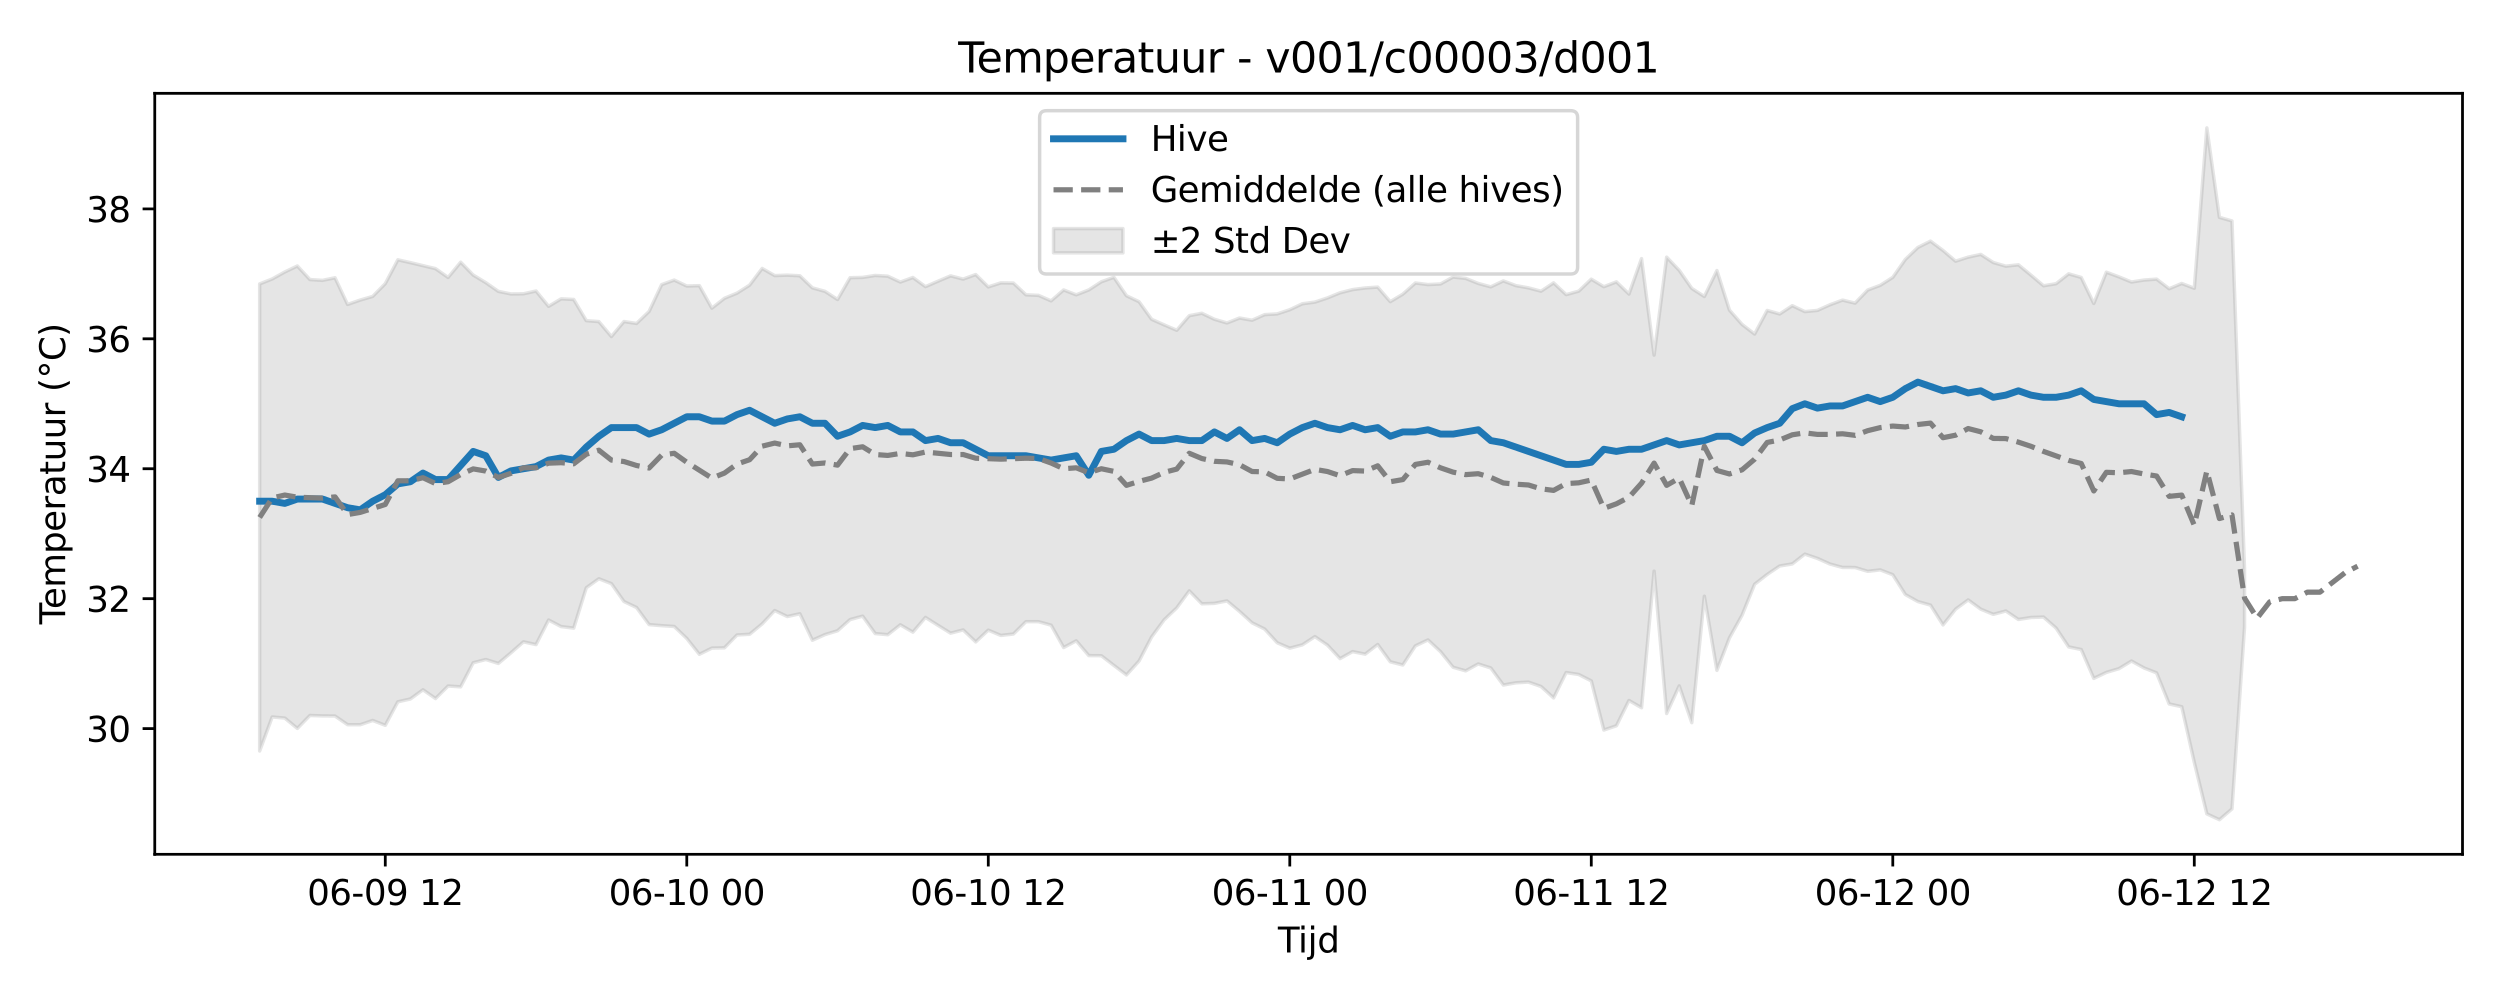 <?xml version="1.0" encoding="utf-8" standalone="no"?>
<!DOCTYPE svg PUBLIC "-//W3C//DTD SVG 1.1//EN"
  "http://www.w3.org/Graphics/SVG/1.1/DTD/svg11.dtd">
<svg xmlns:xlink="http://www.w3.org/1999/xlink" width="720pt" height="288pt" viewBox="0 0 720 288" xmlns="http://www.w3.org/2000/svg" version="1.1">
 <defs>
  <style type="text/css">*{stroke-linejoin: round; stroke-linecap: butt}</style>
 </defs>
 <g id="figure_1">
  <g id="patch_1">
   <path d="M 0 288 
L 720 288 
L 720 0 
L 0 0 
z
" style="fill: #ffffff"/>
  </g>
  <g id="axes_1">
   <g id="patch_2">
    <path d="M 44.57 246.04 
L 709.2 246.04 
L 709.2 26.88 
L 44.57 26.88 
z
" style="fill: #ffffff"/>
   </g>
   <g id="FillBetweenPolyCollection_1">
    <defs>
     <path id="m3d3d954434" d="M 74.78 -206.23 
L 74.78 -71.712 
L 78.398 -81.508 
L 82.016 -81.193 
L 85.635 -78.211 
L 89.253 -81.944 
L 92.871 -81.819 
L 96.489 -81.784 
L 100.107 -79.285 
L 103.725 -79.269 
L 107.343 -80.503 
L 110.961 -79.105 
L 114.579 -85.881 
L 118.197 -86.693 
L 121.815 -89.343 
L 125.433 -86.816 
L 129.051 -90.431 
L 132.669 -90.187 
L 136.287 -97.127 
L 139.905 -98.06 
L 143.523 -96.929 
L 147.141 -99.981 
L 150.759 -103.152 
L 154.377 -102.351 
L 157.995 -109.435 
L 161.613 -107.541 
L 165.231 -107.099 
L 168.849 -118.721 
L 172.467 -121.314 
L 176.085 -119.912 
L 179.703 -114.76 
L 183.321 -113.034 
L 186.939 -108.11 
L 190.557 -107.808 
L 194.175 -107.574 
L 197.793 -104.122 
L 201.411 -99.558 
L 205.029 -101.349 
L 208.647 -101.417 
L 212.265 -105.126 
L 215.883 -105.322 
L 219.501 -108.323 
L 223.119 -112.163 
L 226.737 -110.433 
L 230.355 -111.239 
L 233.973 -103.613 
L 237.591 -105.234 
L 241.209 -106.34 
L 244.827 -109.563 
L 248.445 -110.549 
L 252.063 -105.529 
L 255.681 -105.204 
L 259.299 -108.054 
L 262.917 -105.94 
L 266.535 -110.179 
L 270.153 -107.898 
L 273.771 -105.65 
L 277.389 -106.581 
L 281.008 -103.132 
L 284.626 -106.518 
L 288.244 -104.993 
L 291.862 -105.403 
L 295.48 -108.968 
L 299.098 -108.949 
L 302.716 -107.951 
L 306.334 -101.51 
L 309.952 -103.447 
L 313.57 -99.185 
L 317.188 -99.153 
L 320.806 -96.357 
L 324.424 -93.616 
L 328.042 -97.616 
L 331.66 -104.549 
L 335.278 -109.485 
L 338.896 -112.913 
L 342.514 -117.828 
L 346.132 -114.103 
L 349.75 -114.228 
L 353.368 -114.937 
L 356.986 -111.91 
L 360.604 -108.625 
L 364.222 -106.837 
L 367.84 -102.883 
L 371.458 -101.325 
L 375.076 -102.284 
L 378.694 -104.654 
L 382.312 -102.202 
L 385.93 -98.319 
L 389.548 -100.338 
L 393.166 -99.603 
L 396.784 -102.384 
L 400.402 -97.401 
L 404.02 -96.481 
L 407.638 -101.997 
L 411.256 -103.704 
L 414.874 -100.319 
L 418.492 -95.831 
L 422.11 -94.793 
L 425.728 -96.779 
L 429.346 -95.628 
L 432.964 -90.709 
L 436.582 -91.351 
L 440.2 -91.556 
L 443.818 -90.288 
L 447.436 -86.996 
L 451.054 -94.304 
L 454.672 -93.745 
L 458.29 -91.902 
L 461.908 -77.754 
L 465.526 -78.975 
L 469.144 -86.266 
L 472.762 -84.171 
L 476.381 -123.51 
L 479.999 -82.502 
L 483.617 -90.459 
L 487.235 -79.869 
L 490.853 -116.286 
L 494.471 -94.937 
L 498.089 -104.299 
L 501.707 -110.811 
L 505.325 -119.723 
L 508.943 -122.554 
L 512.561 -124.996 
L 516.179 -125.594 
L 519.797 -128.415 
L 523.415 -127.179 
L 527.033 -125.554 
L 530.651 -124.57 
L 534.269 -124.555 
L 537.887 -123.456 
L 541.505 -123.875 
L 545.123 -122.472 
L 548.741 -116.768 
L 552.359 -114.742 
L 555.977 -113.728 
L 559.595 -108.024 
L 563.213 -112.56 
L 566.831 -115.227 
L 570.449 -112.564 
L 574.067 -111.068 
L 577.685 -112.035 
L 581.303 -109.589 
L 584.921 -110.163 
L 588.539 -110.285 
L 592.157 -107.106 
L 595.775 -101.681 
L 599.393 -100.938 
L 603.011 -92.619 
L 606.629 -94.347 
L 610.247 -95.42 
L 613.865 -97.621 
L 617.483 -95.63 
L 621.101 -94.206 
L 624.719 -85.255 
L 628.337 -84.467 
L 631.955 -68.439 
L 635.573 -53.6 
L 639.191 -51.922 
L 642.809 -55.028 
L 646.427 -107.362 
L 646.427 -124.119 
L 646.427 -124.119 
L 642.809 -224.369 
L 639.191 -225.396 
L 635.573 -251.158 
L 631.955 -204.981 
L 628.337 -206.363 
L 624.719 -204.847 
L 621.101 -207.612 
L 617.483 -207.346 
L 613.865 -206.781 
L 610.247 -208.269 
L 606.629 -209.609 
L 603.011 -200.601 
L 599.393 -208.096 
L 595.775 -209.135 
L 592.157 -206.294 
L 588.539 -205.699 
L 584.921 -208.76 
L 581.303 -211.74 
L 577.685 -211.344 
L 574.067 -212.399 
L 570.449 -214.735 
L 566.831 -213.942 
L 563.213 -212.778 
L 559.595 -215.859 
L 555.977 -218.559 
L 552.359 -216.743 
L 548.741 -213.292 
L 545.123 -208.123 
L 541.505 -205.829 
L 537.887 -204.466 
L 534.269 -200.694 
L 530.651 -201.57 
L 527.033 -200.23 
L 523.415 -198.604 
L 519.797 -198.26 
L 516.179 -199.967 
L 512.561 -197.581 
L 508.943 -198.596 
L 505.325 -191.791 
L 501.707 -194.57 
L 498.089 -198.692 
L 494.471 -210.088 
L 490.853 -202.608 
L 487.235 -204.933 
L 483.617 -210.142 
L 479.999 -213.941 
L 476.381 -185.739 
L 472.762 -213.519 
L 469.144 -203.317 
L 465.526 -206.824 
L 461.908 -205.426 
L 458.29 -207.6 
L 454.672 -204.153 
L 451.054 -203.148 
L 447.436 -206.537 
L 443.818 -204.136 
L 440.2 -205.095 
L 436.582 -205.745 
L 432.964 -207.1 
L 429.346 -205.388 
L 425.728 -206.376 
L 422.11 -207.827 
L 418.492 -208.214 
L 414.874 -206.221 
L 411.256 -206.044 
L 407.638 -206.503 
L 404.02 -203.288 
L 400.402 -201.121 
L 396.784 -205.314 
L 393.166 -205.066 
L 389.548 -204.598 
L 385.93 -203.677 
L 382.312 -202.199 
L 378.694 -200.995 
L 375.076 -200.514 
L 371.458 -198.801 
L 367.84 -197.598 
L 364.222 -197.387 
L 360.604 -195.777 
L 356.986 -196.412 
L 353.368 -194.989 
L 349.75 -196.054 
L 346.132 -197.782 
L 342.514 -197.086 
L 338.896 -192.885 
L 335.278 -194.441 
L 331.66 -196.051 
L 328.042 -201.113 
L 324.424 -202.827 
L 320.806 -208.134 
L 317.188 -206.853 
L 313.57 -204.504 
L 309.952 -203.093 
L 306.334 -204.496 
L 302.716 -201.351 
L 299.098 -202.937 
L 295.48 -203.096 
L 291.862 -206.483 
L 288.244 -206.536 
L 284.626 -205.367 
L 281.008 -208.932 
L 277.389 -207.621 
L 273.771 -208.552 
L 270.153 -207.017 
L 266.535 -205.449 
L 262.917 -208.083 
L 259.299 -206.771 
L 255.681 -208.463 
L 252.063 -208.673 
L 248.445 -208.107 
L 244.827 -208.024 
L 241.209 -201.744 
L 237.591 -204.097 
L 233.973 -205.095 
L 230.355 -208.576 
L 226.737 -208.758 
L 223.119 -208.631 
L 219.501 -210.689 
L 215.883 -205.88 
L 212.265 -203.582 
L 208.647 -202.093 
L 205.029 -199.251 
L 201.411 -205.734 
L 197.793 -205.625 
L 194.175 -207.34 
L 190.557 -206.037 
L 186.939 -198.311 
L 183.321 -194.842 
L 179.703 -195.403 
L 176.085 -191.083 
L 172.467 -195.382 
L 168.849 -195.659 
L 165.231 -201.757 
L 161.613 -201.939 
L 157.995 -199.778 
L 154.377 -204.189 
L 150.759 -203.388 
L 147.141 -203.351 
L 143.523 -204.088 
L 139.905 -206.609 
L 136.287 -208.79 
L 132.669 -212.493 
L 129.051 -208.09 
L 125.433 -210.637 
L 121.815 -211.495 
L 118.197 -212.363 
L 114.579 -213.175 
L 110.961 -206.32 
L 107.343 -202.636 
L 103.725 -201.583 
L 100.107 -200.32 
L 96.489 -208.007 
L 92.871 -207.259 
L 89.253 -207.49 
L 85.635 -211.402 
L 82.016 -209.667 
L 78.398 -207.659 
L 74.78 -206.23 
z
" style="stroke: #808080; stroke-opacity: 0.2"/>
    </defs>
    <g clip-path="url(#pbd165c2db7)">
     <use xlink:href="#m3d3d954434" x="0" y="288" style="fill: #808080; fill-opacity: 0.2; stroke: #808080; stroke-opacity: 0.2"/>
    </g>
   </g>
   <g id="matplotlib.axis_1">
    <g id="xtick_1">
     <g id="line2d_1">
      <defs>
       <path id="m96eff2a564" d="M 0 0 
L 0 3.5 
" style="stroke: #000000; stroke-width: 0.8"/>
      </defs>
      <g>
       <use xlink:href="#m96eff2a564" x="110.961" y="246.04" style="stroke: #000000; stroke-width: 0.8"/>
      </g>
     </g>
     <g id="text_1">
      <!-- 06-09 12 -->
      <g transform="translate(88.48 260.638) scale(0.1 -0.1)">
       <defs>
        <path id="DejaVuSans-30" d="M 2034 4250 
Q 1547 4250 1301 3770 
Q 1056 3291 1056 2328 
Q 1056 1369 1301 889 
Q 1547 409 2034 409 
Q 2525 409 2770 889 
Q 3016 1369 3016 2328 
Q 3016 3291 2770 3770 
Q 2525 4250 2034 4250 
z
M 2034 4750 
Q 2819 4750 3233 4129 
Q 3647 3509 3647 2328 
Q 3647 1150 3233 529 
Q 2819 -91 2034 -91 
Q 1250 -91 836 529 
Q 422 1150 422 2328 
Q 422 3509 836 4129 
Q 1250 4750 2034 4750 
z
" transform="scale(0.016)"/>
        <path id="DejaVuSans-36" d="M 2113 2584 
Q 1688 2584 1439 2293 
Q 1191 2003 1191 1497 
Q 1191 994 1439 701 
Q 1688 409 2113 409 
Q 2538 409 2786 701 
Q 3034 994 3034 1497 
Q 3034 2003 2786 2293 
Q 2538 2584 2113 2584 
z
M 3366 4563 
L 3366 3988 
Q 3128 4100 2886 4159 
Q 2644 4219 2406 4219 
Q 1781 4219 1451 3797 
Q 1122 3375 1075 2522 
Q 1259 2794 1537 2939 
Q 1816 3084 2150 3084 
Q 2853 3084 3261 2657 
Q 3669 2231 3669 1497 
Q 3669 778 3244 343 
Q 2819 -91 2113 -91 
Q 1303 -91 875 529 
Q 447 1150 447 2328 
Q 447 3434 972 4092 
Q 1497 4750 2381 4750 
Q 2619 4750 2861 4703 
Q 3103 4656 3366 4563 
z
" transform="scale(0.016)"/>
        <path id="DejaVuSans-2d" d="M 313 2009 
L 1997 2009 
L 1997 1497 
L 313 1497 
L 313 2009 
z
" transform="scale(0.016)"/>
        <path id="DejaVuSans-39" d="M 703 97 
L 703 672 
Q 941 559 1184 500 
Q 1428 441 1663 441 
Q 2288 441 2617 861 
Q 2947 1281 2994 2138 
Q 2813 1869 2534 1725 
Q 2256 1581 1919 1581 
Q 1219 1581 811 2004 
Q 403 2428 403 3163 
Q 403 3881 828 4315 
Q 1253 4750 1959 4750 
Q 2769 4750 3195 4129 
Q 3622 3509 3622 2328 
Q 3622 1225 3098 567 
Q 2575 -91 1691 -91 
Q 1453 -91 1209 -44 
Q 966 3 703 97 
z
M 1959 2075 
Q 2384 2075 2632 2365 
Q 2881 2656 2881 3163 
Q 2881 3666 2632 3958 
Q 2384 4250 1959 4250 
Q 1534 4250 1286 3958 
Q 1038 3666 1038 3163 
Q 1038 2656 1286 2365 
Q 1534 2075 1959 2075 
z
" transform="scale(0.016)"/>
        <path id="DejaVuSans-20" transform="scale(0.016)"/>
        <path id="DejaVuSans-31" d="M 794 531 
L 1825 531 
L 1825 4091 
L 703 3866 
L 703 4441 
L 1819 4666 
L 2450 4666 
L 2450 531 
L 3481 531 
L 3481 0 
L 794 0 
L 794 531 
z
" transform="scale(0.016)"/>
        <path id="DejaVuSans-32" d="M 1228 531 
L 3431 531 
L 3431 0 
L 469 0 
L 469 531 
Q 828 903 1448 1529 
Q 2069 2156 2228 2338 
Q 2531 2678 2651 2914 
Q 2772 3150 2772 3378 
Q 2772 3750 2511 3984 
Q 2250 4219 1831 4219 
Q 1534 4219 1204 4116 
Q 875 4013 500 3803 
L 500 4441 
Q 881 4594 1212 4672 
Q 1544 4750 1819 4750 
Q 2544 4750 2975 4387 
Q 3406 4025 3406 3419 
Q 3406 3131 3298 2873 
Q 3191 2616 2906 2266 
Q 2828 2175 2409 1742 
Q 1991 1309 1228 531 
z
" transform="scale(0.016)"/>
       </defs>
       <use xlink:href="#DejaVuSans-30"/>
       <use xlink:href="#DejaVuSans-36" transform="translate(63.623 0)"/>
       <use xlink:href="#DejaVuSans-2d" transform="translate(127.246 0)"/>
       <use xlink:href="#DejaVuSans-30" transform="translate(163.33 0)"/>
       <use xlink:href="#DejaVuSans-39" transform="translate(226.953 0)"/>
       <use xlink:href="#DejaVuSans-20" transform="translate(290.576 0)"/>
       <use xlink:href="#DejaVuSans-31" transform="translate(322.363 0)"/>
       <use xlink:href="#DejaVuSans-32" transform="translate(385.986 0)"/>
      </g>
     </g>
    </g>
    <g id="xtick_2">
     <g id="line2d_2">
      <g>
       <use xlink:href="#m96eff2a564" x="197.793" y="246.04" style="stroke: #000000; stroke-width: 0.8"/>
      </g>
     </g>
     <g id="text_2">
      <!-- 06-10 00 -->
      <g transform="translate(175.313 260.638) scale(0.1 -0.1)">
       <use xlink:href="#DejaVuSans-30"/>
       <use xlink:href="#DejaVuSans-36" transform="translate(63.623 0)"/>
       <use xlink:href="#DejaVuSans-2d" transform="translate(127.246 0)"/>
       <use xlink:href="#DejaVuSans-31" transform="translate(163.33 0)"/>
       <use xlink:href="#DejaVuSans-30" transform="translate(226.953 0)"/>
       <use xlink:href="#DejaVuSans-20" transform="translate(290.576 0)"/>
       <use xlink:href="#DejaVuSans-30" transform="translate(322.363 0)"/>
       <use xlink:href="#DejaVuSans-30" transform="translate(385.986 0)"/>
      </g>
     </g>
    </g>
    <g id="xtick_3">
     <g id="line2d_3">
      <g>
       <use xlink:href="#m96eff2a564" x="284.626" y="246.04" style="stroke: #000000; stroke-width: 0.8"/>
      </g>
     </g>
     <g id="text_3">
      <!-- 06-10 12 -->
      <g transform="translate(262.145 260.638) scale(0.1 -0.1)">
       <use xlink:href="#DejaVuSans-30"/>
       <use xlink:href="#DejaVuSans-36" transform="translate(63.623 0)"/>
       <use xlink:href="#DejaVuSans-2d" transform="translate(127.246 0)"/>
       <use xlink:href="#DejaVuSans-31" transform="translate(163.33 0)"/>
       <use xlink:href="#DejaVuSans-30" transform="translate(226.953 0)"/>
       <use xlink:href="#DejaVuSans-20" transform="translate(290.576 0)"/>
       <use xlink:href="#DejaVuSans-31" transform="translate(322.363 0)"/>
       <use xlink:href="#DejaVuSans-32" transform="translate(385.986 0)"/>
      </g>
     </g>
    </g>
    <g id="xtick_4">
     <g id="line2d_4">
      <g>
       <use xlink:href="#m96eff2a564" x="371.458" y="246.04" style="stroke: #000000; stroke-width: 0.8"/>
      </g>
     </g>
     <g id="text_4">
      <!-- 06-11 00 -->
      <g transform="translate(348.978 260.638) scale(0.1 -0.1)">
       <use xlink:href="#DejaVuSans-30"/>
       <use xlink:href="#DejaVuSans-36" transform="translate(63.623 0)"/>
       <use xlink:href="#DejaVuSans-2d" transform="translate(127.246 0)"/>
       <use xlink:href="#DejaVuSans-31" transform="translate(163.33 0)"/>
       <use xlink:href="#DejaVuSans-31" transform="translate(226.953 0)"/>
       <use xlink:href="#DejaVuSans-20" transform="translate(290.576 0)"/>
       <use xlink:href="#DejaVuSans-30" transform="translate(322.363 0)"/>
       <use xlink:href="#DejaVuSans-30" transform="translate(385.986 0)"/>
      </g>
     </g>
    </g>
    <g id="xtick_5">
     <g id="line2d_5">
      <g>
       <use xlink:href="#m96eff2a564" x="458.29" y="246.04" style="stroke: #000000; stroke-width: 0.8"/>
      </g>
     </g>
     <g id="text_5">
      <!-- 06-11 12 -->
      <g transform="translate(435.81 260.638) scale(0.1 -0.1)">
       <use xlink:href="#DejaVuSans-30"/>
       <use xlink:href="#DejaVuSans-36" transform="translate(63.623 0)"/>
       <use xlink:href="#DejaVuSans-2d" transform="translate(127.246 0)"/>
       <use xlink:href="#DejaVuSans-31" transform="translate(163.33 0)"/>
       <use xlink:href="#DejaVuSans-31" transform="translate(226.953 0)"/>
       <use xlink:href="#DejaVuSans-20" transform="translate(290.576 0)"/>
       <use xlink:href="#DejaVuSans-31" transform="translate(322.363 0)"/>
       <use xlink:href="#DejaVuSans-32" transform="translate(385.986 0)"/>
      </g>
     </g>
    </g>
    <g id="xtick_6">
     <g id="line2d_6">
      <g>
       <use xlink:href="#m96eff2a564" x="545.123" y="246.04" style="stroke: #000000; stroke-width: 0.8"/>
      </g>
     </g>
     <g id="text_6">
      <!-- 06-12 00 -->
      <g transform="translate(522.642 260.638) scale(0.1 -0.1)">
       <use xlink:href="#DejaVuSans-30"/>
       <use xlink:href="#DejaVuSans-36" transform="translate(63.623 0)"/>
       <use xlink:href="#DejaVuSans-2d" transform="translate(127.246 0)"/>
       <use xlink:href="#DejaVuSans-31" transform="translate(163.33 0)"/>
       <use xlink:href="#DejaVuSans-32" transform="translate(226.953 0)"/>
       <use xlink:href="#DejaVuSans-20" transform="translate(290.576 0)"/>
       <use xlink:href="#DejaVuSans-30" transform="translate(322.363 0)"/>
       <use xlink:href="#DejaVuSans-30" transform="translate(385.986 0)"/>
      </g>
     </g>
    </g>
    <g id="xtick_7">
     <g id="line2d_7">
      <g>
       <use xlink:href="#m96eff2a564" x="631.955" y="246.04" style="stroke: #000000; stroke-width: 0.8"/>
      </g>
     </g>
     <g id="text_7">
      <!-- 06-12 12 -->
      <g transform="translate(609.475 260.638) scale(0.1 -0.1)">
       <use xlink:href="#DejaVuSans-30"/>
       <use xlink:href="#DejaVuSans-36" transform="translate(63.623 0)"/>
       <use xlink:href="#DejaVuSans-2d" transform="translate(127.246 0)"/>
       <use xlink:href="#DejaVuSans-31" transform="translate(163.33 0)"/>
       <use xlink:href="#DejaVuSans-32" transform="translate(226.953 0)"/>
       <use xlink:href="#DejaVuSans-20" transform="translate(290.576 0)"/>
       <use xlink:href="#DejaVuSans-31" transform="translate(322.363 0)"/>
       <use xlink:href="#DejaVuSans-32" transform="translate(385.986 0)"/>
      </g>
     </g>
    </g>
    <g id="text_8">
     <!-- Tijd -->
     <g transform="translate(368.035 274.317) scale(0.1 -0.1)">
      <defs>
       <path id="DejaVuSans-54" d="M -19 4666 
L 3928 4666 
L 3928 4134 
L 2272 4134 
L 2272 0 
L 1638 0 
L 1638 4134 
L -19 4134 
L -19 4666 
z
" transform="scale(0.016)"/>
       <path id="DejaVuSans-69" d="M 603 3500 
L 1178 3500 
L 1178 0 
L 603 0 
L 603 3500 
z
M 603 4863 
L 1178 4863 
L 1178 4134 
L 603 4134 
L 603 4863 
z
" transform="scale(0.016)"/>
       <path id="DejaVuSans-6a" d="M 603 3500 
L 1178 3500 
L 1178 -63 
Q 1178 -731 923 -1031 
Q 669 -1331 103 -1331 
L -116 -1331 
L -116 -844 
L 38 -844 
Q 366 -844 484 -692 
Q 603 -541 603 -63 
L 603 3500 
z
M 603 4863 
L 1178 4863 
L 1178 4134 
L 603 4134 
L 603 4863 
z
" transform="scale(0.016)"/>
       <path id="DejaVuSans-64" d="M 2906 2969 
L 2906 4863 
L 3481 4863 
L 3481 0 
L 2906 0 
L 2906 525 
Q 2725 213 2448 61 
Q 2172 -91 1784 -91 
Q 1150 -91 751 415 
Q 353 922 353 1747 
Q 353 2572 751 3078 
Q 1150 3584 1784 3584 
Q 2172 3584 2448 3432 
Q 2725 3281 2906 2969 
z
M 947 1747 
Q 947 1113 1208 752 
Q 1469 391 1925 391 
Q 2381 391 2643 752 
Q 2906 1113 2906 1747 
Q 2906 2381 2643 2742 
Q 2381 3103 1925 3103 
Q 1469 3103 1208 2742 
Q 947 2381 947 1747 
z
" transform="scale(0.016)"/>
      </defs>
      <use xlink:href="#DejaVuSans-54"/>
      <use xlink:href="#DejaVuSans-69" transform="translate(57.959 0)"/>
      <use xlink:href="#DejaVuSans-6a" transform="translate(85.742 0)"/>
      <use xlink:href="#DejaVuSans-64" transform="translate(113.525 0)"/>
     </g>
    </g>
   </g>
   <g id="matplotlib.axis_2">
    <g id="ytick_1">
     <g id="line2d_8">
      <defs>
       <path id="mf0bbf556c4" d="M 0 0 
L -3.5 0 
" style="stroke: #000000; stroke-width: 0.8"/>
      </defs>
      <g>
       <use xlink:href="#mf0bbf556c4" x="44.57" y="209.834" style="stroke: #000000; stroke-width: 0.8"/>
      </g>
     </g>
     <g id="text_9">
      <!-- 30 -->
      <g transform="translate(24.845 213.633) scale(0.1 -0.1)">
       <defs>
        <path id="DejaVuSans-33" d="M 2597 2516 
Q 3050 2419 3304 2112 
Q 3559 1806 3559 1356 
Q 3559 666 3084 287 
Q 2609 -91 1734 -91 
Q 1441 -91 1130 -33 
Q 819 25 488 141 
L 488 750 
Q 750 597 1062 519 
Q 1375 441 1716 441 
Q 2309 441 2620 675 
Q 2931 909 2931 1356 
Q 2931 1769 2642 2001 
Q 2353 2234 1838 2234 
L 1294 2234 
L 1294 2753 
L 1863 2753 
Q 2328 2753 2575 2939 
Q 2822 3125 2822 3475 
Q 2822 3834 2567 4026 
Q 2313 4219 1838 4219 
Q 1578 4219 1281 4162 
Q 984 4106 628 3988 
L 628 4550 
Q 988 4650 1302 4700 
Q 1616 4750 1894 4750 
Q 2613 4750 3031 4423 
Q 3450 4097 3450 3541 
Q 3450 3153 3228 2886 
Q 3006 2619 2597 2516 
z
" transform="scale(0.016)"/>
       </defs>
       <use xlink:href="#DejaVuSans-33"/>
       <use xlink:href="#DejaVuSans-30" transform="translate(63.623 0)"/>
      </g>
     </g>
    </g>
    <g id="ytick_2">
     <g id="line2d_9">
      <g>
       <use xlink:href="#mf0bbf556c4" x="44.57" y="172.416" style="stroke: #000000; stroke-width: 0.8"/>
      </g>
     </g>
     <g id="text_10">
      <!-- 32 -->
      <g transform="translate(24.845 176.215) scale(0.1 -0.1)">
       <use xlink:href="#DejaVuSans-33"/>
       <use xlink:href="#DejaVuSans-32" transform="translate(63.623 0)"/>
      </g>
     </g>
    </g>
    <g id="ytick_3">
     <g id="line2d_10">
      <g>
       <use xlink:href="#mf0bbf556c4" x="44.57" y="134.997" style="stroke: #000000; stroke-width: 0.8"/>
      </g>
     </g>
     <g id="text_11">
      <!-- 34 -->
      <g transform="translate(24.845 138.797) scale(0.1 -0.1)">
       <defs>
        <path id="DejaVuSans-34" d="M 2419 4116 
L 825 1625 
L 2419 1625 
L 2419 4116 
z
M 2253 4666 
L 3047 4666 
L 3047 1625 
L 3713 1625 
L 3713 1100 
L 3047 1100 
L 3047 0 
L 2419 0 
L 2419 1100 
L 313 1100 
L 313 1709 
L 2253 4666 
z
" transform="scale(0.016)"/>
       </defs>
       <use xlink:href="#DejaVuSans-33"/>
       <use xlink:href="#DejaVuSans-34" transform="translate(63.623 0)"/>
      </g>
     </g>
    </g>
    <g id="ytick_4">
     <g id="line2d_11">
      <g>
       <use xlink:href="#mf0bbf556c4" x="44.57" y="97.579" style="stroke: #000000; stroke-width: 0.8"/>
      </g>
     </g>
     <g id="text_12">
      <!-- 36 -->
      <g transform="translate(24.845 101.378) scale(0.1 -0.1)">
       <use xlink:href="#DejaVuSans-33"/>
       <use xlink:href="#DejaVuSans-36" transform="translate(63.623 0)"/>
      </g>
     </g>
    </g>
    <g id="ytick_5">
     <g id="line2d_12">
      <g>
       <use xlink:href="#mf0bbf556c4" x="44.57" y="60.161" style="stroke: #000000; stroke-width: 0.8"/>
      </g>
     </g>
     <g id="text_13">
      <!-- 38 -->
      <g transform="translate(24.845 63.96) scale(0.1 -0.1)">
       <defs>
        <path id="DejaVuSans-38" d="M 2034 2216 
Q 1584 2216 1326 1975 
Q 1069 1734 1069 1313 
Q 1069 891 1326 650 
Q 1584 409 2034 409 
Q 2484 409 2743 651 
Q 3003 894 3003 1313 
Q 3003 1734 2745 1975 
Q 2488 2216 2034 2216 
z
M 1403 2484 
Q 997 2584 770 2862 
Q 544 3141 544 3541 
Q 544 4100 942 4425 
Q 1341 4750 2034 4750 
Q 2731 4750 3128 4425 
Q 3525 4100 3525 3541 
Q 3525 3141 3298 2862 
Q 3072 2584 2669 2484 
Q 3125 2378 3379 2068 
Q 3634 1759 3634 1313 
Q 3634 634 3220 271 
Q 2806 -91 2034 -91 
Q 1263 -91 848 271 
Q 434 634 434 1313 
Q 434 1759 690 2068 
Q 947 2378 1403 2484 
z
M 1172 3481 
Q 1172 3119 1398 2916 
Q 1625 2713 2034 2713 
Q 2441 2713 2670 2916 
Q 2900 3119 2900 3481 
Q 2900 3844 2670 4047 
Q 2441 4250 2034 4250 
Q 1625 4250 1398 4047 
Q 1172 3844 1172 3481 
z
" transform="scale(0.016)"/>
       </defs>
       <use xlink:href="#DejaVuSans-33"/>
       <use xlink:href="#DejaVuSans-38" transform="translate(63.623 0)"/>
      </g>
     </g>
    </g>
    <g id="text_14">
     <!-- Temperatuur (°C) -->
     <g transform="translate(18.765 179.816) rotate(-90) scale(0.1 -0.1)">
      <defs>
       <path id="DejaVuSans-65" d="M 3597 1894 
L 3597 1613 
L 953 1613 
Q 991 1019 1311 708 
Q 1631 397 2203 397 
Q 2534 397 2845 478 
Q 3156 559 3463 722 
L 3463 178 
Q 3153 47 2828 -22 
Q 2503 -91 2169 -91 
Q 1331 -91 842 396 
Q 353 884 353 1716 
Q 353 2575 817 3079 
Q 1281 3584 2069 3584 
Q 2775 3584 3186 3129 
Q 3597 2675 3597 1894 
z
M 3022 2063 
Q 3016 2534 2758 2815 
Q 2500 3097 2075 3097 
Q 1594 3097 1305 2825 
Q 1016 2553 972 2059 
L 3022 2063 
z
" transform="scale(0.016)"/>
       <path id="DejaVuSans-6d" d="M 3328 2828 
Q 3544 3216 3844 3400 
Q 4144 3584 4550 3584 
Q 5097 3584 5394 3201 
Q 5691 2819 5691 2113 
L 5691 0 
L 5113 0 
L 5113 2094 
Q 5113 2597 4934 2840 
Q 4756 3084 4391 3084 
Q 3944 3084 3684 2787 
Q 3425 2491 3425 1978 
L 3425 0 
L 2847 0 
L 2847 2094 
Q 2847 2600 2669 2842 
Q 2491 3084 2119 3084 
Q 1678 3084 1418 2786 
Q 1159 2488 1159 1978 
L 1159 0 
L 581 0 
L 581 3500 
L 1159 3500 
L 1159 2956 
Q 1356 3278 1631 3431 
Q 1906 3584 2284 3584 
Q 2666 3584 2933 3390 
Q 3200 3197 3328 2828 
z
" transform="scale(0.016)"/>
       <path id="DejaVuSans-70" d="M 1159 525 
L 1159 -1331 
L 581 -1331 
L 581 3500 
L 1159 3500 
L 1159 2969 
Q 1341 3281 1617 3432 
Q 1894 3584 2278 3584 
Q 2916 3584 3314 3078 
Q 3713 2572 3713 1747 
Q 3713 922 3314 415 
Q 2916 -91 2278 -91 
Q 1894 -91 1617 61 
Q 1341 213 1159 525 
z
M 3116 1747 
Q 3116 2381 2855 2742 
Q 2594 3103 2138 3103 
Q 1681 3103 1420 2742 
Q 1159 2381 1159 1747 
Q 1159 1113 1420 752 
Q 1681 391 2138 391 
Q 2594 391 2855 752 
Q 3116 1113 3116 1747 
z
" transform="scale(0.016)"/>
       <path id="DejaVuSans-72" d="M 2631 2963 
Q 2534 3019 2420 3045 
Q 2306 3072 2169 3072 
Q 1681 3072 1420 2755 
Q 1159 2438 1159 1844 
L 1159 0 
L 581 0 
L 581 3500 
L 1159 3500 
L 1159 2956 
Q 1341 3275 1631 3429 
Q 1922 3584 2338 3584 
Q 2397 3584 2469 3576 
Q 2541 3569 2628 3553 
L 2631 2963 
z
" transform="scale(0.016)"/>
       <path id="DejaVuSans-61" d="M 2194 1759 
Q 1497 1759 1228 1600 
Q 959 1441 959 1056 
Q 959 750 1161 570 
Q 1363 391 1709 391 
Q 2188 391 2477 730 
Q 2766 1069 2766 1631 
L 2766 1759 
L 2194 1759 
z
M 3341 1997 
L 3341 0 
L 2766 0 
L 2766 531 
Q 2569 213 2275 61 
Q 1981 -91 1556 -91 
Q 1019 -91 701 211 
Q 384 513 384 1019 
Q 384 1609 779 1909 
Q 1175 2209 1959 2209 
L 2766 2209 
L 2766 2266 
Q 2766 2663 2505 2880 
Q 2244 3097 1772 3097 
Q 1472 3097 1187 3025 
Q 903 2953 641 2809 
L 641 3341 
Q 956 3463 1253 3523 
Q 1550 3584 1831 3584 
Q 2591 3584 2966 3190 
Q 3341 2797 3341 1997 
z
" transform="scale(0.016)"/>
       <path id="DejaVuSans-74" d="M 1172 4494 
L 1172 3500 
L 2356 3500 
L 2356 3053 
L 1172 3053 
L 1172 1153 
Q 1172 725 1289 603 
Q 1406 481 1766 481 
L 2356 481 
L 2356 0 
L 1766 0 
Q 1100 0 847 248 
Q 594 497 594 1153 
L 594 3053 
L 172 3053 
L 172 3500 
L 594 3500 
L 594 4494 
L 1172 4494 
z
" transform="scale(0.016)"/>
       <path id="DejaVuSans-75" d="M 544 1381 
L 544 3500 
L 1119 3500 
L 1119 1403 
Q 1119 906 1312 657 
Q 1506 409 1894 409 
Q 2359 409 2629 706 
Q 2900 1003 2900 1516 
L 2900 3500 
L 3475 3500 
L 3475 0 
L 2900 0 
L 2900 538 
Q 2691 219 2414 64 
Q 2138 -91 1772 -91 
Q 1169 -91 856 284 
Q 544 659 544 1381 
z
M 1991 3584 
L 1991 3584 
z
" transform="scale(0.016)"/>
       <path id="DejaVuSans-28" d="M 1984 4856 
Q 1566 4138 1362 3434 
Q 1159 2731 1159 2009 
Q 1159 1288 1364 580 
Q 1569 -128 1984 -844 
L 1484 -844 
Q 1016 -109 783 600 
Q 550 1309 550 2009 
Q 550 2706 781 3412 
Q 1013 4119 1484 4856 
L 1984 4856 
z
" transform="scale(0.016)"/>
       <path id="DejaVuSans-b0" d="M 1600 4347 
Q 1350 4347 1178 4173 
Q 1006 4000 1006 3750 
Q 1006 3503 1178 3333 
Q 1350 3163 1600 3163 
Q 1850 3163 2022 3333 
Q 2194 3503 2194 3750 
Q 2194 3997 2020 4172 
Q 1847 4347 1600 4347 
z
M 1600 4750 
Q 1800 4750 1984 4673 
Q 2169 4597 2303 4453 
Q 2447 4313 2519 4134 
Q 2591 3956 2591 3750 
Q 2591 3338 2302 3052 
Q 2013 2766 1594 2766 
Q 1172 2766 890 3047 
Q 609 3328 609 3750 
Q 609 4169 896 4459 
Q 1184 4750 1600 4750 
z
" transform="scale(0.016)"/>
       <path id="DejaVuSans-43" d="M 4122 4306 
L 4122 3641 
Q 3803 3938 3442 4084 
Q 3081 4231 2675 4231 
Q 1875 4231 1450 3742 
Q 1025 3253 1025 2328 
Q 1025 1406 1450 917 
Q 1875 428 2675 428 
Q 3081 428 3442 575 
Q 3803 722 4122 1019 
L 4122 359 
Q 3791 134 3420 21 
Q 3050 -91 2638 -91 
Q 1578 -91 968 557 
Q 359 1206 359 2328 
Q 359 3453 968 4101 
Q 1578 4750 2638 4750 
Q 3056 4750 3426 4639 
Q 3797 4528 4122 4306 
z
" transform="scale(0.016)"/>
       <path id="DejaVuSans-29" d="M 513 4856 
L 1013 4856 
Q 1481 4119 1714 3412 
Q 1947 2706 1947 2009 
Q 1947 1309 1714 600 
Q 1481 -109 1013 -844 
L 513 -844 
Q 928 -128 1133 580 
Q 1338 1288 1338 2009 
Q 1338 2731 1133 3434 
Q 928 4138 513 4856 
z
" transform="scale(0.016)"/>
      </defs>
      <use xlink:href="#DejaVuSans-54"/>
      <use xlink:href="#DejaVuSans-65" transform="translate(44.084 0)"/>
      <use xlink:href="#DejaVuSans-6d" transform="translate(105.607 0)"/>
      <use xlink:href="#DejaVuSans-70" transform="translate(203.02 0)"/>
      <use xlink:href="#DejaVuSans-65" transform="translate(266.496 0)"/>
      <use xlink:href="#DejaVuSans-72" transform="translate(328.02 0)"/>
      <use xlink:href="#DejaVuSans-61" transform="translate(369.133 0)"/>
      <use xlink:href="#DejaVuSans-74" transform="translate(430.412 0)"/>
      <use xlink:href="#DejaVuSans-75" transform="translate(469.621 0)"/>
      <use xlink:href="#DejaVuSans-75" transform="translate(533 0)"/>
      <use xlink:href="#DejaVuSans-72" transform="translate(596.379 0)"/>
      <use xlink:href="#DejaVuSans-20" transform="translate(637.492 0)"/>
      <use xlink:href="#DejaVuSans-28" transform="translate(669.279 0)"/>
      <use xlink:href="#DejaVuSans-b0" transform="translate(708.293 0)"/>
      <use xlink:href="#DejaVuSans-43" transform="translate(758.293 0)"/>
      <use xlink:href="#DejaVuSans-29" transform="translate(828.117 0)"/>
     </g>
    </g>
   </g>
   <g id="line2d_13">
    <path d="M 74.78 144.352 
L 78.398 144.352 
L 82.016 144.976 
L 85.635 143.728 
L 92.871 143.728 
L 100.107 146.223 
L 103.725 146.846 
L 107.343 144.352 
L 110.961 142.481 
L 114.579 139.363 
L 118.197 138.739 
L 121.815 136.245 
L 125.433 138.116 
L 129.051 138.116 
L 136.287 130.008 
L 139.905 131.255 
L 143.523 137.492 
L 147.141 135.621 
L 154.377 134.374 
L 157.995 132.503 
L 161.613 131.879 
L 165.231 132.503 
L 168.849 128.761 
L 172.467 125.643 
L 176.085 123.148 
L 183.321 123.148 
L 186.939 125.019 
L 190.557 123.772 
L 197.793 120.03 
L 201.411 120.03 
L 205.029 121.277 
L 208.647 121.277 
L 212.265 119.406 
L 215.883 118.159 
L 223.119 121.901 
L 226.737 120.654 
L 230.355 120.03 
L 233.973 121.901 
L 237.591 121.901 
L 241.209 125.643 
L 244.827 124.395 
L 248.445 122.525 
L 252.063 123.148 
L 255.681 122.525 
L 259.299 124.395 
L 262.917 124.395 
L 266.535 126.89 
L 270.153 126.266 
L 273.771 127.514 
L 277.389 127.514 
L 284.626 131.255 
L 295.48 131.255 
L 302.716 132.503 
L 309.952 131.255 
L 313.57 136.868 
L 317.188 130.008 
L 320.806 129.385 
L 324.424 126.89 
L 328.042 125.019 
L 331.66 126.89 
L 335.278 126.89 
L 338.896 126.266 
L 342.514 126.89 
L 346.132 126.89 
L 349.75 124.395 
L 353.368 126.266 
L 356.986 123.772 
L 360.604 126.89 
L 364.222 126.266 
L 367.84 127.514 
L 371.458 125.019 
L 375.076 123.148 
L 378.694 121.901 
L 382.312 123.148 
L 385.93 123.772 
L 389.548 122.525 
L 393.166 123.772 
L 396.784 123.148 
L 400.402 125.643 
L 404.02 124.395 
L 407.638 124.395 
L 411.256 123.772 
L 414.874 125.019 
L 418.492 125.019 
L 425.728 123.772 
L 429.346 126.89 
L 432.964 127.514 
L 451.054 133.75 
L 454.672 133.75 
L 458.29 133.126 
L 461.908 129.385 
L 465.526 130.008 
L 469.144 129.385 
L 472.762 129.385 
L 479.999 126.89 
L 483.617 128.137 
L 490.853 126.89 
L 494.471 125.643 
L 498.089 125.643 
L 501.707 127.514 
L 505.325 124.707 
L 508.943 123.148 
L 512.561 121.901 
L 516.179 117.691 
L 519.797 116.288 
L 523.415 117.535 
L 527.033 116.912 
L 530.651 116.912 
L 537.887 114.417 
L 541.505 115.665 
L 545.123 114.417 
L 548.741 111.923 
L 552.359 110.052 
L 559.595 112.546 
L 563.213 111.923 
L 566.831 113.17 
L 570.449 112.546 
L 574.067 114.417 
L 577.685 113.794 
L 581.303 112.546 
L 584.921 113.794 
L 588.539 114.417 
L 592.157 114.417 
L 595.775 113.794 
L 599.393 112.546 
L 603.011 115.041 
L 610.247 116.288 
L 617.483 116.288 
L 621.101 119.406 
L 624.719 118.783 
L 628.337 120.03 
L 628.337 120.03 
" clip-path="url(#pbd165c2db7)" style="fill: none; stroke: #1f77b4; stroke-width: 2; stroke-linecap: square"/>
   </g>
   <g id="line2d_14">
    <path d="M 74.78 149.029 
L 78.398 143.416 
L 82.016 142.57 
L 85.635 143.194 
L 92.871 143.461 
L 96.489 143.105 
L 100.107 148.198 
L 103.725 147.574 
L 110.961 145.287 
L 114.579 138.472 
L 118.197 138.472 
L 121.815 137.581 
L 125.433 139.274 
L 129.051 138.739 
L 132.669 136.66 
L 136.287 135.042 
L 139.905 135.666 
L 143.523 137.492 
L 147.141 136.334 
L 150.759 134.73 
L 154.377 134.73 
L 157.995 133.394 
L 161.613 133.26 
L 165.231 133.572 
L 168.849 130.81 
L 172.467 129.652 
L 176.085 132.503 
L 179.703 132.919 
L 183.321 134.062 
L 186.939 134.789 
L 190.557 131.077 
L 194.175 130.543 
L 197.793 133.126 
L 205.029 137.7 
L 208.647 136.245 
L 212.265 133.646 
L 215.883 132.399 
L 219.501 128.494 
L 223.119 127.603 
L 226.737 128.405 
L 230.355 128.093 
L 233.973 133.646 
L 237.591 133.334 
L 241.209 133.958 
L 244.827 129.206 
L 248.445 128.672 
L 252.063 130.899 
L 255.681 131.166 
L 259.299 130.587 
L 262.917 130.988 
L 266.535 130.186 
L 273.771 130.899 
L 277.389 130.899 
L 281.008 131.968 
L 288.244 132.236 
L 295.48 131.968 
L 299.098 132.057 
L 302.716 133.349 
L 306.334 134.997 
L 309.952 134.73 
L 313.57 136.156 
L 317.188 134.997 
L 320.806 135.755 
L 324.424 139.779 
L 328.042 138.635 
L 331.66 137.7 
L 335.278 136.037 
L 338.896 135.101 
L 342.514 130.543 
L 346.132 132.057 
L 349.75 132.859 
L 353.368 133.037 
L 356.986 133.839 
L 360.604 135.799 
L 364.222 135.888 
L 367.84 137.759 
L 371.458 137.937 
L 378.694 135.176 
L 382.312 135.799 
L 385.93 137.002 
L 389.548 135.532 
L 393.166 135.666 
L 396.784 134.151 
L 400.402 138.739 
L 404.02 138.116 
L 407.638 133.75 
L 411.256 133.126 
L 414.874 134.73 
L 418.492 135.977 
L 422.11 136.69 
L 425.728 136.423 
L 429.346 137.492 
L 432.964 139.096 
L 436.582 139.452 
L 440.2 139.675 
L 443.818 140.788 
L 447.436 141.234 
L 451.054 139.274 
L 454.672 139.051 
L 458.29 138.249 
L 461.908 146.41 
L 465.526 145.1 
L 469.144 143.209 
L 472.762 139.155 
L 476.381 133.376 
L 479.999 139.779 
L 483.617 137.7 
L 487.235 145.599 
L 490.853 128.553 
L 494.471 135.487 
L 498.089 136.504 
L 501.707 135.309 
L 505.325 132.243 
L 508.943 127.425 
L 512.561 126.712 
L 516.179 125.22 
L 519.797 124.663 
L 523.415 125.108 
L 527.033 125.108 
L 530.651 124.93 
L 534.269 125.375 
L 537.887 124.039 
L 541.505 123.148 
L 545.123 122.703 
L 548.741 122.97 
L 552.359 122.257 
L 555.977 121.856 
L 559.595 126.059 
L 563.213 125.331 
L 566.831 123.415 
L 570.449 124.351 
L 574.067 126.266 
L 577.685 126.311 
L 581.303 127.335 
L 584.921 128.538 
L 588.539 130.008 
L 595.775 132.592 
L 599.393 133.483 
L 603.011 141.39 
L 606.629 136.022 
L 610.247 136.156 
L 613.865 135.799 
L 617.483 136.512 
L 621.101 137.091 
L 624.719 142.949 
L 628.337 142.585 
L 631.955 151.29 
L 635.573 135.621 
L 639.191 149.341 
L 642.809 148.302 
L 646.427 172.26 
L 650.045 178.028 
L 653.663 173.351 
L 657.281 172.416 
L 660.899 172.416 
L 664.517 170.545 
L 668.135 170.545 
L 675.372 164.932 
L 678.99 163.061 
L 678.99 163.061 
" clip-path="url(#pbd165c2db7)" style="fill: none; stroke-dasharray: 5.55,2.4; stroke-dashoffset: 0; stroke: #808080; stroke-width: 1.5"/>
   </g>
   <g id="patch_3">
    <path d="M 44.57 246.04 
L 44.57 26.88 
" style="fill: none; stroke: #000000; stroke-width: 0.8; stroke-linejoin: miter; stroke-linecap: square"/>
   </g>
   <g id="patch_4">
    <path d="M 709.2 246.04 
L 709.2 26.88 
" style="fill: none; stroke: #000000; stroke-width: 0.8; stroke-linejoin: miter; stroke-linecap: square"/>
   </g>
   <g id="patch_5">
    <path d="M 44.57 246.04 
L 709.2 246.04 
" style="fill: none; stroke: #000000; stroke-width: 0.8; stroke-linejoin: miter; stroke-linecap: square"/>
   </g>
   <g id="patch_6">
    <path d="M 44.57 26.88 
L 709.2 26.88 
" style="fill: none; stroke: #000000; stroke-width: 0.8; stroke-linejoin: miter; stroke-linecap: square"/>
   </g>
   <g id="text_15">
    <!-- Temperatuur - v001/c00003/d001 -->
    <g transform="translate(275.963 20.88) scale(0.12 -0.12)">
     <defs>
      <path id="DejaVuSans-76" d="M 191 3500 
L 800 3500 
L 1894 563 
L 2988 3500 
L 3597 3500 
L 2284 0 
L 1503 0 
L 191 3500 
z
" transform="scale(0.016)"/>
      <path id="DejaVuSans-2f" d="M 1625 4666 
L 2156 4666 
L 531 -594 
L 0 -594 
L 1625 4666 
z
" transform="scale(0.016)"/>
      <path id="DejaVuSans-63" d="M 3122 3366 
L 3122 2828 
Q 2878 2963 2633 3030 
Q 2388 3097 2138 3097 
Q 1578 3097 1268 2742 
Q 959 2388 959 1747 
Q 959 1106 1268 751 
Q 1578 397 2138 397 
Q 2388 397 2633 464 
Q 2878 531 3122 666 
L 3122 134 
Q 2881 22 2623 -34 
Q 2366 -91 2075 -91 
Q 1284 -91 818 406 
Q 353 903 353 1747 
Q 353 2603 823 3093 
Q 1294 3584 2113 3584 
Q 2378 3584 2631 3529 
Q 2884 3475 3122 3366 
z
" transform="scale(0.016)"/>
     </defs>
     <use xlink:href="#DejaVuSans-54"/>
     <use xlink:href="#DejaVuSans-65" transform="translate(44.084 0)"/>
     <use xlink:href="#DejaVuSans-6d" transform="translate(105.607 0)"/>
     <use xlink:href="#DejaVuSans-70" transform="translate(203.02 0)"/>
     <use xlink:href="#DejaVuSans-65" transform="translate(266.496 0)"/>
     <use xlink:href="#DejaVuSans-72" transform="translate(328.02 0)"/>
     <use xlink:href="#DejaVuSans-61" transform="translate(369.133 0)"/>
     <use xlink:href="#DejaVuSans-74" transform="translate(430.412 0)"/>
     <use xlink:href="#DejaVuSans-75" transform="translate(469.621 0)"/>
     <use xlink:href="#DejaVuSans-75" transform="translate(533 0)"/>
     <use xlink:href="#DejaVuSans-72" transform="translate(596.379 0)"/>
     <use xlink:href="#DejaVuSans-20" transform="translate(637.492 0)"/>
     <use xlink:href="#DejaVuSans-2d" transform="translate(669.279 0)"/>
     <use xlink:href="#DejaVuSans-20" transform="translate(705.363 0)"/>
     <use xlink:href="#DejaVuSans-76" transform="translate(737.15 0)"/>
     <use xlink:href="#DejaVuSans-30" transform="translate(796.33 0)"/>
     <use xlink:href="#DejaVuSans-30" transform="translate(859.953 0)"/>
     <use xlink:href="#DejaVuSans-31" transform="translate(923.576 0)"/>
     <use xlink:href="#DejaVuSans-2f" transform="translate(987.199 0)"/>
     <use xlink:href="#DejaVuSans-63" transform="translate(1020.891 0)"/>
     <use xlink:href="#DejaVuSans-30" transform="translate(1075.871 0)"/>
     <use xlink:href="#DejaVuSans-30" transform="translate(1139.494 0)"/>
     <use xlink:href="#DejaVuSans-30" transform="translate(1203.117 0)"/>
     <use xlink:href="#DejaVuSans-30" transform="translate(1266.74 0)"/>
     <use xlink:href="#DejaVuSans-33" transform="translate(1330.363 0)"/>
     <use xlink:href="#DejaVuSans-2f" transform="translate(1393.986 0)"/>
     <use xlink:href="#DejaVuSans-64" transform="translate(1427.678 0)"/>
     <use xlink:href="#DejaVuSans-30" transform="translate(1491.154 0)"/>
     <use xlink:href="#DejaVuSans-30" transform="translate(1554.777 0)"/>
     <use xlink:href="#DejaVuSans-31" transform="translate(1618.4 0)"/>
    </g>
   </g>
   <g id="legend_1">
    <g id="patch_7">
     <path d="M 301.413 78.914 
L 452.357 78.914 
Q 454.357 78.914 454.357 76.914 
L 454.357 33.88 
Q 454.357 31.88 452.357 31.88 
L 301.413 31.88 
Q 299.413 31.88 299.413 33.88 
L 299.413 76.914 
Q 299.413 78.914 301.413 78.914 
z
" style="fill: #ffffff; opacity: 0.8; stroke: #cccccc; stroke-linejoin: miter"/>
    </g>
    <g id="line2d_15">
     <path d="M 303.413 39.978 
L 313.413 39.978 
L 323.413 39.978 
" style="fill: none; stroke: #1f77b4; stroke-width: 2; stroke-linecap: square"/>
    </g>
    <g id="text_16">
     <!-- Hive -->
     <g transform="translate(331.413 43.478) scale(0.1 -0.1)">
      <defs>
       <path id="DejaVuSans-48" d="M 628 4666 
L 1259 4666 
L 1259 2753 
L 3553 2753 
L 3553 4666 
L 4184 4666 
L 4184 0 
L 3553 0 
L 3553 2222 
L 1259 2222 
L 1259 0 
L 628 0 
L 628 4666 
z
" transform="scale(0.016)"/>
      </defs>
      <use xlink:href="#DejaVuSans-48"/>
      <use xlink:href="#DejaVuSans-69" transform="translate(75.195 0)"/>
      <use xlink:href="#DejaVuSans-76" transform="translate(102.979 0)"/>
      <use xlink:href="#DejaVuSans-65" transform="translate(162.158 0)"/>
     </g>
    </g>
    <g id="line2d_16">
     <path d="M 303.413 54.657 
L 313.413 54.657 
L 323.413 54.657 
" style="fill: none; stroke-dasharray: 5.55,2.4; stroke-dashoffset: 0; stroke: #808080; stroke-width: 1.5"/>
    </g>
    <g id="text_17">
     <!-- Gemiddelde (alle hives) -->
     <g transform="translate(331.413 58.157) scale(0.1 -0.1)">
      <defs>
       <path id="DejaVuSans-47" d="M 3809 666 
L 3809 1919 
L 2778 1919 
L 2778 2438 
L 4434 2438 
L 4434 434 
Q 4069 175 3628 42 
Q 3188 -91 2688 -91 
Q 1594 -91 976 548 
Q 359 1188 359 2328 
Q 359 3472 976 4111 
Q 1594 4750 2688 4750 
Q 3144 4750 3555 4637 
Q 3966 4525 4313 4306 
L 4313 3634 
Q 3963 3931 3569 4081 
Q 3175 4231 2741 4231 
Q 1884 4231 1454 3753 
Q 1025 3275 1025 2328 
Q 1025 1384 1454 906 
Q 1884 428 2741 428 
Q 3075 428 3337 486 
Q 3600 544 3809 666 
z
" transform="scale(0.016)"/>
       <path id="DejaVuSans-6c" d="M 603 4863 
L 1178 4863 
L 1178 0 
L 603 0 
L 603 4863 
z
" transform="scale(0.016)"/>
       <path id="DejaVuSans-68" d="M 3513 2113 
L 3513 0 
L 2938 0 
L 2938 2094 
Q 2938 2591 2744 2837 
Q 2550 3084 2163 3084 
Q 1697 3084 1428 2787 
Q 1159 2491 1159 1978 
L 1159 0 
L 581 0 
L 581 4863 
L 1159 4863 
L 1159 2956 
Q 1366 3272 1645 3428 
Q 1925 3584 2291 3584 
Q 2894 3584 3203 3211 
Q 3513 2838 3513 2113 
z
" transform="scale(0.016)"/>
       <path id="DejaVuSans-73" d="M 2834 3397 
L 2834 2853 
Q 2591 2978 2328 3040 
Q 2066 3103 1784 3103 
Q 1356 3103 1142 2972 
Q 928 2841 928 2578 
Q 928 2378 1081 2264 
Q 1234 2150 1697 2047 
L 1894 2003 
Q 2506 1872 2764 1633 
Q 3022 1394 3022 966 
Q 3022 478 2636 193 
Q 2250 -91 1575 -91 
Q 1294 -91 989 -36 
Q 684 19 347 128 
L 347 722 
Q 666 556 975 473 
Q 1284 391 1588 391 
Q 1994 391 2212 530 
Q 2431 669 2431 922 
Q 2431 1156 2273 1281 
Q 2116 1406 1581 1522 
L 1381 1569 
Q 847 1681 609 1914 
Q 372 2147 372 2553 
Q 372 3047 722 3315 
Q 1072 3584 1716 3584 
Q 2034 3584 2315 3537 
Q 2597 3491 2834 3397 
z
" transform="scale(0.016)"/>
      </defs>
      <use xlink:href="#DejaVuSans-47"/>
      <use xlink:href="#DejaVuSans-65" transform="translate(77.49 0)"/>
      <use xlink:href="#DejaVuSans-6d" transform="translate(139.014 0)"/>
      <use xlink:href="#DejaVuSans-69" transform="translate(236.426 0)"/>
      <use xlink:href="#DejaVuSans-64" transform="translate(264.209 0)"/>
      <use xlink:href="#DejaVuSans-64" transform="translate(327.686 0)"/>
      <use xlink:href="#DejaVuSans-65" transform="translate(391.162 0)"/>
      <use xlink:href="#DejaVuSans-6c" transform="translate(452.686 0)"/>
      <use xlink:href="#DejaVuSans-64" transform="translate(480.469 0)"/>
      <use xlink:href="#DejaVuSans-65" transform="translate(543.945 0)"/>
      <use xlink:href="#DejaVuSans-20" transform="translate(605.469 0)"/>
      <use xlink:href="#DejaVuSans-28" transform="translate(637.256 0)"/>
      <use xlink:href="#DejaVuSans-61" transform="translate(676.27 0)"/>
      <use xlink:href="#DejaVuSans-6c" transform="translate(737.549 0)"/>
      <use xlink:href="#DejaVuSans-6c" transform="translate(765.332 0)"/>
      <use xlink:href="#DejaVuSans-65" transform="translate(793.115 0)"/>
      <use xlink:href="#DejaVuSans-20" transform="translate(854.639 0)"/>
      <use xlink:href="#DejaVuSans-68" transform="translate(886.426 0)"/>
      <use xlink:href="#DejaVuSans-69" transform="translate(949.805 0)"/>
      <use xlink:href="#DejaVuSans-76" transform="translate(977.588 0)"/>
      <use xlink:href="#DejaVuSans-65" transform="translate(1036.768 0)"/>
      <use xlink:href="#DejaVuSans-73" transform="translate(1098.291 0)"/>
      <use xlink:href="#DejaVuSans-29" transform="translate(1150.391 0)"/>
     </g>
    </g>
    <g id="patch_8">
     <path d="M 303.413 72.835 
L 323.413 72.835 
L 323.413 65.835 
L 303.413 65.835 
z
" style="fill: #808080; fill-opacity: 0.2; stroke: #808080; stroke-opacity: 0.2; stroke-linejoin: miter"/>
    </g>
    <g id="text_18">
     <!-- ±2 Std Dev -->
     <g transform="translate(331.413 72.835) scale(0.1 -0.1)">
      <defs>
       <path id="DejaVuSans-b1" d="M 2944 4013 
L 2944 2803 
L 4684 2803 
L 4684 2272 
L 2944 2272 
L 2944 1063 
L 2419 1063 
L 2419 2272 
L 678 2272 
L 678 2803 
L 2419 2803 
L 2419 4013 
L 2944 4013 
z
M 678 531 
L 4684 531 
L 4684 0 
L 678 0 
L 678 531 
z
" transform="scale(0.016)"/>
       <path id="DejaVuSans-53" d="M 3425 4513 
L 3425 3897 
Q 3066 4069 2747 4153 
Q 2428 4238 2131 4238 
Q 1616 4238 1336 4038 
Q 1056 3838 1056 3469 
Q 1056 3159 1242 3001 
Q 1428 2844 1947 2747 
L 2328 2669 
Q 3034 2534 3370 2195 
Q 3706 1856 3706 1288 
Q 3706 609 3251 259 
Q 2797 -91 1919 -91 
Q 1588 -91 1214 -16 
Q 841 59 441 206 
L 441 856 
Q 825 641 1194 531 
Q 1563 422 1919 422 
Q 2459 422 2753 634 
Q 3047 847 3047 1241 
Q 3047 1584 2836 1778 
Q 2625 1972 2144 2069 
L 1759 2144 
Q 1053 2284 737 2584 
Q 422 2884 422 3419 
Q 422 4038 858 4394 
Q 1294 4750 2059 4750 
Q 2388 4750 2728 4690 
Q 3069 4631 3425 4513 
z
" transform="scale(0.016)"/>
       <path id="DejaVuSans-44" d="M 1259 4147 
L 1259 519 
L 2022 519 
Q 2988 519 3436 956 
Q 3884 1394 3884 2338 
Q 3884 3275 3436 3711 
Q 2988 4147 2022 4147 
L 1259 4147 
z
M 628 4666 
L 1925 4666 
Q 3281 4666 3915 4102 
Q 4550 3538 4550 2338 
Q 4550 1131 3912 565 
Q 3275 0 1925 0 
L 628 0 
L 628 4666 
z
" transform="scale(0.016)"/>
      </defs>
      <use xlink:href="#DejaVuSans-b1"/>
      <use xlink:href="#DejaVuSans-32" transform="translate(83.789 0)"/>
      <use xlink:href="#DejaVuSans-20" transform="translate(147.412 0)"/>
      <use xlink:href="#DejaVuSans-53" transform="translate(179.199 0)"/>
      <use xlink:href="#DejaVuSans-74" transform="translate(242.676 0)"/>
      <use xlink:href="#DejaVuSans-64" transform="translate(281.885 0)"/>
      <use xlink:href="#DejaVuSans-20" transform="translate(345.361 0)"/>
      <use xlink:href="#DejaVuSans-44" transform="translate(377.148 0)"/>
      <use xlink:href="#DejaVuSans-65" transform="translate(454.15 0)"/>
      <use xlink:href="#DejaVuSans-76" transform="translate(515.674 0)"/>
     </g>
    </g>
   </g>
  </g>
 </g>
 <defs>
  <clipPath id="pbd165c2db7">
   <rect x="44.57" y="26.88" width="664.63" height="219.16"/>
  </clipPath>
 </defs>
</svg>
